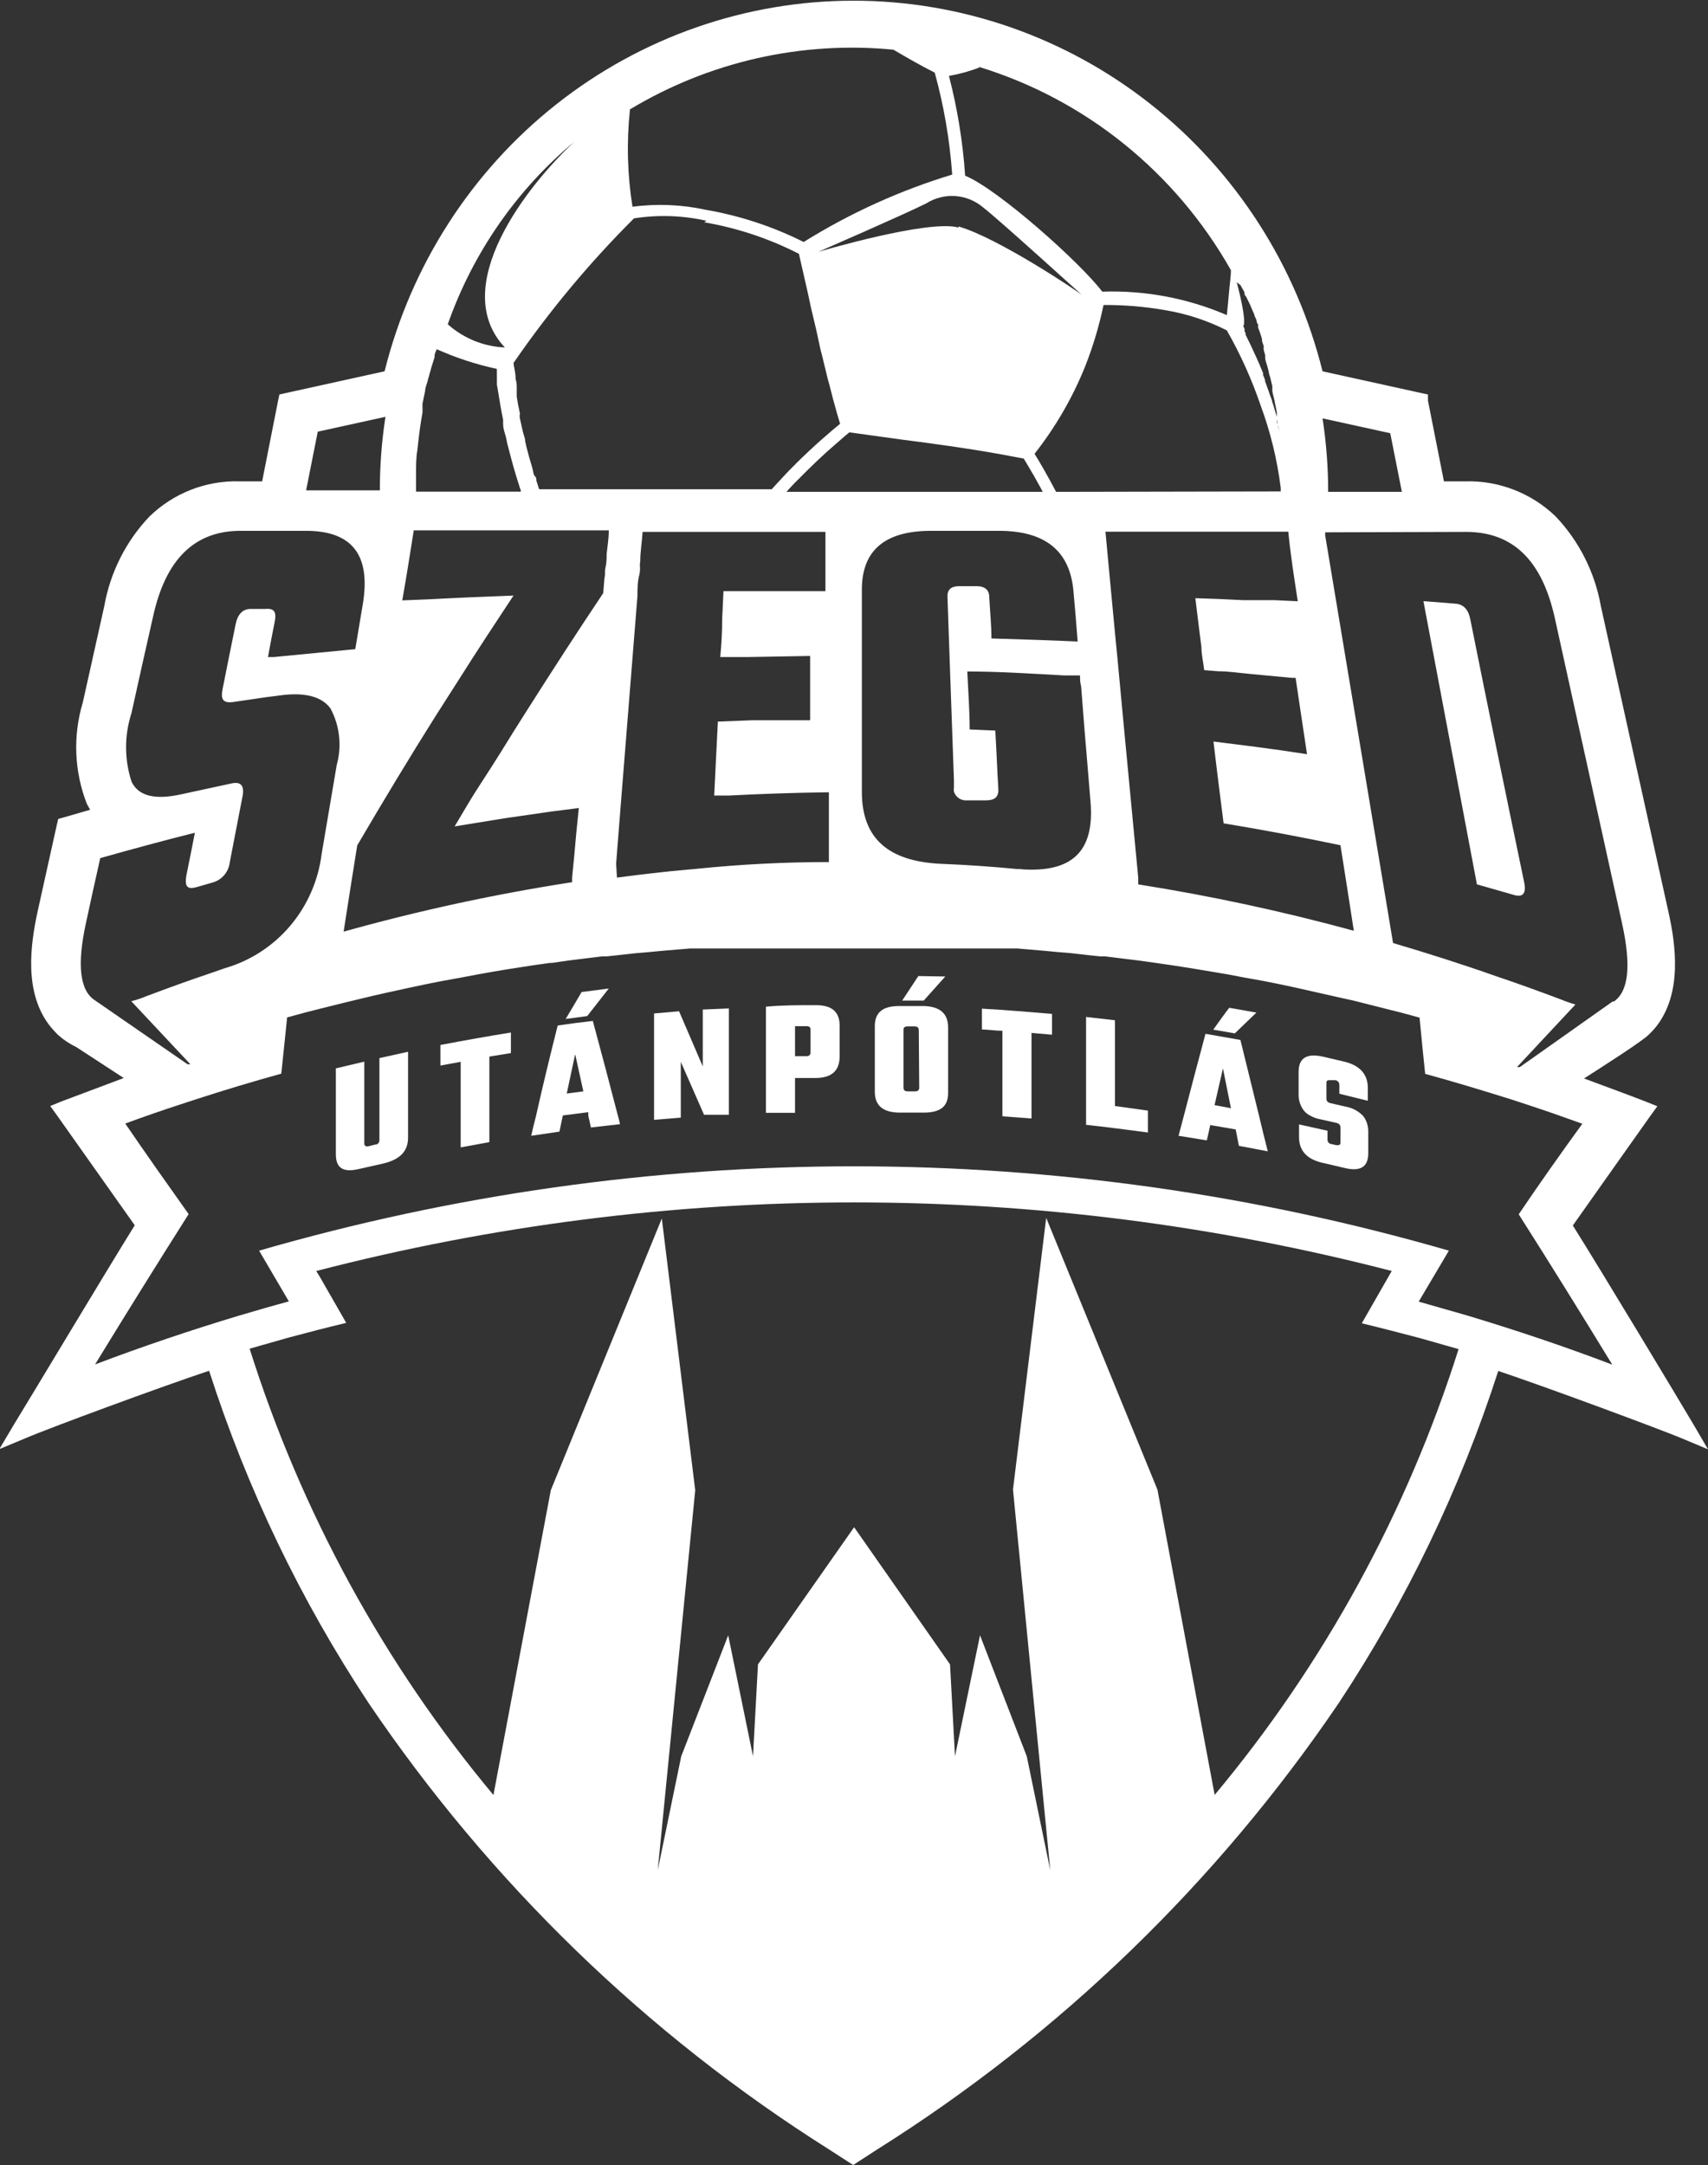 <svg width="71" height="90" viewBox="0 0 71 90" fill="none" xmlns="http://www.w3.org/2000/svg">
<rect x="0" y="0" width="71" height="90" fill="#333333" stroke="none"/>
<g clip-path="url(#clip0_24_366)">
<path d="M51.59 11.879L51.644 11.979L51.697 12.07L51.59 11.879ZM51.796 12.252V12.197C51.796 12.197 51.796 12.279 51.859 12.324L51.796 12.252ZM52.101 12.888V12.843C52.119 12.877 52.134 12.914 52.145 12.952C52.126 12.923 52.097 12.901 52.065 12.888H52.101Z" fill="white"/>
<path d="M70.4 59.221C69.781 58.175 66.582 52.854 65.381 50.944C66.197 49.78 68.195 46.969 68.598 46.396L68.894 45.987L68.419 45.796C67.864 45.578 66.627 45.123 65.847 44.832C66.815 44.213 68.258 43.286 68.536 43.013C68.644 42.91 68.746 42.801 68.84 42.685C69.934 41.294 69.665 39.302 69.36 37.928L66.546 25.195C66.296 23.79 65.641 22.492 64.664 21.465C63.655 20.496 62.308 19.972 60.919 20.01H60.023L59.359 16.654V16.399L59.108 16.345L54.977 15.435C53.88 11.031 51.367 7.125 47.836 4.335C44.305 1.544 39.957 0.029 35.482 0.029C31.007 0.029 26.66 1.544 23.128 4.335C19.597 7.125 17.084 11.031 15.987 15.435L11.856 16.345L11.614 16.399L11.56 16.654L10.897 20.01H9.947C9.26 19.991 8.575 20.11 7.934 20.362C7.292 20.613 6.706 20.991 6.21 21.474C5.238 22.496 4.586 23.788 4.337 25.186L3.441 29.206C3.025 30.588 3.085 32.074 3.611 33.417L3.746 33.663L2.644 33.981L2.42 34.044L2.366 34.272L1.559 37.91C1.264 39.283 0.986 41.275 2.088 42.667C2.178 42.776 2.285 42.894 2.393 43.004L2.455 43.058C2.669 43.245 2.908 43.401 3.163 43.522L5.144 44.814L2.554 45.787L2.088 45.978L2.384 46.387L5.601 50.935C4.391 52.881 1.201 58.211 0.583 59.212L-0.027 60.24L1.066 59.785C1.963 59.394 6.721 57.638 8.692 56.983C10.265 61.877 12.497 66.526 15.324 70.799C20.372 78.26 26.89 84.578 34.465 89.354L35.254 89.864L35.469 90L35.675 89.864L36.463 89.354C44.053 84.582 50.586 78.264 55.649 70.799C58.473 66.527 60.704 61.881 62.281 56.992C64.252 57.647 68.975 59.403 69.916 59.794L71 60.249L70.4 59.221ZM29.276 9.241C30.645 9.476 31.971 9.917 33.21 10.551L33.587 12.206C33.667 12.606 33.757 12.998 33.856 13.398C33.954 13.798 34.026 14.153 34.106 14.526C34.151 14.68 34.187 14.835 34.223 14.989C34.259 15.144 34.304 15.308 34.34 15.472C34.375 15.635 34.438 15.863 34.492 16.054C34.546 16.245 34.572 16.381 34.617 16.545C34.662 16.709 34.734 16.963 34.788 17.163L34.922 17.618C34.519 17.945 33.838 18.528 33.076 19.282C33.048 19.32 33.015 19.354 32.977 19.383L32.87 19.492L32.762 19.601L32.583 19.792L32.44 19.947C32.323 20.074 32.198 20.201 32.081 20.338H22.412C22.384 20.263 22.36 20.187 22.34 20.11C22.322 20.066 22.306 20.02 22.296 19.974C22.296 19.91 22.296 19.846 22.233 19.792C22.17 19.737 22.17 19.601 22.143 19.51L22.099 19.355C22.018 19.091 21.946 18.828 21.883 18.573L21.83 18.337C21.83 18.2 21.758 18.064 21.731 17.927C21.704 17.791 21.65 17.582 21.615 17.409C21.579 17.236 21.615 17.272 21.615 17.2L21.534 16.808L21.48 16.481C21.48 16.481 21.48 16.417 21.48 16.381V16.217C21.48 16.172 21.48 16.136 21.48 16.09C21.48 16.044 21.48 15.872 21.435 15.772C21.435 15.472 21.355 15.235 21.346 15.089C22.829 12.933 24.506 10.92 26.355 9.077C27.356 8.921 28.377 8.955 29.366 9.177V9.077V9.177L29.276 9.241ZM60.229 51.99C44.065 47.315 26.935 47.315 10.771 51.99L12.008 54.1C11.327 54.282 10.646 54.482 9.965 54.682C7.94 55.292 5.941 55.965 3.952 56.72C5.242 54.609 6.539 52.527 7.841 50.471C6.945 49.207 6.049 47.942 5.207 46.706C5.977 46.423 6.757 46.151 7.545 45.896L8.155 45.696C9.329 45.314 10.512 44.959 11.694 44.632L11.936 42.294L12.707 42.085L13.316 41.93L14.266 41.694L14.714 41.585L15.055 41.503C15.727 41.339 16.399 41.194 17.071 41.048L17.761 40.903L18.362 40.784L19.258 40.621L19.885 40.502L20.548 40.384L20.987 40.311L21.444 40.239L22.152 40.129L22.86 40.029H22.941L23.631 39.929L24.366 39.838L25.029 39.757H25.217L25.656 39.711L26.472 39.62L27.018 39.575L27.484 39.529L28.685 39.429H29.07H29.294H29.832H30.065H30.773H31.553H32.61H32.87H33.918H37.064H38.121H38.381H39.429H40.209H40.926H41.132H41.679H41.867H42.288L43.462 39.529L43.937 39.575L44.484 39.62L45.299 39.711L45.729 39.757H45.944L46.59 39.838L47.333 39.929L48.113 40.038L48.803 40.139L49.502 40.248L49.932 40.32L50.425 40.402L51.07 40.511L51.688 40.63L52.199 40.721L52.549 40.784L53.185 40.912L53.866 41.057L55.802 41.494L56.259 41.594L57.621 41.939L58.239 42.094L59.01 42.303C59.082 43.086 59.162 43.868 59.243 44.641C60.435 44.968 61.609 45.323 62.827 45.705L63.437 45.905C64.216 46.16 64.996 46.433 65.776 46.715C64.879 47.952 63.983 49.216 63.132 50.48C64.44 52.536 65.731 54.619 67.021 56.729C65.041 55.974 63.033 55.301 61.008 54.691L58.974 54.109L60.229 51.99ZM42.458 36.127H42.288C41.231 36.024 40.173 35.952 39.116 35.909C36.929 35.809 35.836 34.854 35.827 32.944V32.034C35.827 29.433 35.827 26.926 35.827 24.512C35.827 22.875 36.786 22.066 38.713 22.066H41.517C43.453 22.066 44.493 22.902 44.627 24.622C44.69 25.295 44.744 25.977 44.797 26.668C43.596 26.613 42.396 26.577 41.213 26.541C41.213 25.968 41.15 25.386 41.123 24.822C41.123 24.521 40.935 24.367 40.594 24.367H39.869C39.537 24.367 39.376 24.512 39.385 24.803C39.474 27.25 39.555 29.779 39.654 32.416C39.654 32.526 39.654 32.626 39.654 32.735C39.644 32.792 39.644 32.85 39.654 32.908C39.69 33.021 39.762 33.119 39.86 33.185C39.958 33.251 40.074 33.281 40.191 33.271H40.568H40.98C41.338 33.271 41.517 33.144 41.5 32.798C41.482 32.453 41.446 31.889 41.428 31.398L41.374 30.37L40.308 30.324C40.308 29.515 40.245 28.706 40.209 27.914C41.544 27.914 42.898 28.005 44.233 28.078H44.896C44.896 28.223 44.896 28.378 44.941 28.533C44.986 29.142 45.039 29.752 45.084 30.352C45.165 31.343 45.254 32.353 45.335 33.371C45.496 35.418 44.538 36.282 42.458 36.136V36.127ZM32.691 20.447C32.861 20.256 33.031 20.074 33.202 19.91C33.703 19.401 34.232 18.891 34.797 18.409C35.03 18.2 35.209 18.055 35.307 17.973L37.548 18.282C38.811 18.446 40.12 18.619 41.589 18.882L42.557 19.064L42.763 19.41L42.916 19.674C42.959 19.737 42.998 19.804 43.032 19.874L43.184 20.147L43.265 20.292L43.346 20.447H32.691ZM43.901 20.447C43.543 19.765 43.22 19.21 43.005 18.864C43.875 17.76 44.585 16.535 45.111 15.226C45.436 14.401 45.691 13.549 45.873 12.679C46.741 12.674 47.607 12.747 48.462 12.898C49.344 13.046 50.199 13.329 50.998 13.734C51.561 14.72 52.029 15.759 52.397 16.836C52.809 17.947 53.092 19.104 53.239 20.283C53.242 20.298 53.242 20.314 53.239 20.328C53.239 20.328 53.239 20.392 53.239 20.429L43.901 20.447ZM39.842 9.459C38.605 9.114 34.142 10.433 34.017 10.469C34.115 10.424 37.368 9.014 38.498 8.459C38.863 8.226 39.293 8.119 39.723 8.151C40.154 8.184 40.563 8.356 40.89 8.641C41.455 9.068 44.887 12.188 44.995 12.279C44.896 12.17 41.482 9.878 39.842 9.414V9.459ZM25.611 35.909C25.674 35.109 25.737 34.308 25.799 33.526C26.041 30.479 26.274 27.569 26.498 24.776C26.498 24.494 26.498 24.203 26.57 23.921C26.642 23.639 26.57 23.53 26.615 23.339C26.615 22.93 26.687 22.52 26.713 22.111H34.313V24.576H30.226H30.074L30.02 25.731C30.02 26.247 29.993 26.774 29.94 27.314H30.513H31.051L33.676 27.268C33.676 28.178 33.676 29.042 33.676 29.942H32.108H31.463H31.248L29.841 29.997C29.787 31.007 29.742 32.034 29.689 33.071H30.298C31.687 32.998 33.076 32.953 34.456 32.935C34.456 33.89 34.456 34.854 34.456 35.836C32.616 35.836 30.779 35.93 28.945 36.118L28.353 36.173C27.735 36.227 27.117 36.3 26.498 36.373L25.647 36.482L25.611 35.909ZM60.937 22.111C62.872 22.111 64.091 23.266 64.629 25.677C65.507 29.667 66.442 33.911 67.433 38.41C67.81 40.139 67.702 41.203 67.093 41.63H67.039L63.177 44.359H63.06L65.489 41.758C65.285 41.7 65.084 41.63 64.888 41.548C63.992 41.212 63.096 40.884 62.2 40.584C60.757 40.075 59.324 39.62 57.908 39.202C56.886 33.071 55.954 27.441 55.085 22.248C55.089 22.208 55.089 22.169 55.085 22.129L60.937 22.111ZM57.791 18.009L58.275 20.447H55.21C55.211 19.424 55.133 18.402 54.977 17.391L57.791 18.009ZM53.947 24.994L52.979 24.949H52.226H51.68C51.016 24.913 50.353 24.885 49.69 24.867C49.771 25.531 49.852 26.213 49.941 26.895C49.941 27.214 50.022 27.532 50.058 27.86L50.64 27.905C51.079 27.905 51.536 27.978 51.948 28.014L53.687 28.178H53.857C54.01 29.224 54.171 30.279 54.332 31.352C53.633 31.243 52.934 31.143 52.235 31.052L50.443 30.825C50.532 31.598 50.631 32.38 50.73 33.171L50.864 34.226C52.477 34.493 54.096 34.796 55.721 35.136C55.909 36.3 56.089 37.483 56.277 38.692C53.326 37.885 50.335 37.242 47.316 36.764V36.491C47.112 34.327 46.912 32.222 46.715 30.179C46.625 29.206 46.536 28.251 46.446 27.305L46.366 26.495C46.222 24.994 46.088 23.539 45.953 22.102H53.553C53.642 23.03 53.794 24.003 53.947 24.994ZM51.581 11.879L51.635 11.979L51.688 12.07L51.733 12.152V12.197C51.733 12.197 51.733 12.279 51.796 12.325L51.895 12.525C51.948 12.628 51.996 12.734 52.038 12.843C52.057 12.878 52.072 12.914 52.083 12.952L52.137 13.061C52.137 13.134 52.199 13.216 52.226 13.298C52.253 13.38 52.226 13.416 52.298 13.48V13.534V13.616C52.361 13.77 52.415 13.928 52.459 14.089V14.134C52.459 14.216 52.504 14.298 52.531 14.38C52.527 14.434 52.527 14.489 52.531 14.544L52.594 14.771C52.59 14.807 52.59 14.844 52.594 14.88C52.594 14.998 52.656 15.117 52.683 15.235C52.708 15.316 52.729 15.398 52.746 15.481C52.746 15.553 52.791 15.635 52.809 15.717L52.889 16.063C52.889 16.126 52.889 16.181 52.889 16.245C52.889 16.308 52.952 16.517 52.979 16.645C52.989 16.722 53.004 16.798 53.024 16.872L53.078 17.154C53.078 17.236 53.078 17.318 53.078 17.4C53.078 17.482 53.14 17.773 53.176 17.945L53.122 17.727C53.122 17.673 53.122 17.618 53.078 17.564V17.473C53.082 17.427 53.082 17.381 53.078 17.336C53.061 17.262 53.04 17.189 53.015 17.118C52.987 17.037 52.963 16.955 52.943 16.872L52.889 16.718C52.88 16.665 52.865 16.613 52.844 16.563L52.773 16.372C52.756 16.31 52.735 16.249 52.71 16.19C52.665 16.072 52.63 15.954 52.585 15.844C52.585 15.844 52.585 15.844 52.585 15.79L52.504 15.581V15.508L52.459 15.399C52.439 15.343 52.415 15.288 52.388 15.235C52.369 15.175 52.345 15.117 52.316 15.062L52.244 14.899C52.065 14.498 51.904 14.162 51.778 13.916V13.852C51.767 13.823 51.752 13.796 51.733 13.771C51.738 13.75 51.738 13.728 51.733 13.707C51.733 13.707 51.733 13.707 51.733 13.662L51.68 13.552C51.68 13.552 51.868 13.489 51.411 11.733C51.47 11.776 51.527 11.821 51.581 11.87V11.879ZM40.702 2.783C45.126 4.14 48.871 7.163 51.169 11.233C51.169 11.47 51.124 11.751 51.097 12.07C51.07 12.388 51.034 12.743 50.998 13.098C49.362 12.395 47.595 12.063 45.819 12.124C44.923 10.933 41.482 7.859 40.12 7.304C40.025 5.903 39.8 4.514 39.447 3.156C39.875 3.081 40.295 2.965 40.702 2.811V2.783ZM26.185 4.548C29.483 2.563 33.318 1.694 37.136 2.065C37.727 2.41 38.291 2.738 38.856 3.02C39.238 4.404 39.481 5.824 39.582 7.258C37.413 7.916 35.337 8.858 33.408 10.06C32.125 9.417 30.758 8.967 29.348 8.723C28.344 8.503 27.311 8.46 26.292 8.595C26.079 7.266 26.043 5.914 26.185 4.575V4.548ZM23.873 5.894C21.91 7.713 18.613 11.924 20.987 14.444C20.11 14.407 19.273 14.067 18.613 13.48C19.657 10.514 21.475 7.892 23.873 5.894ZM17.295 20.137C17.295 19.956 17.295 19.765 17.295 19.574C17.295 19.383 17.295 19.01 17.349 18.719L17.403 18.236C17.445 17.873 17.498 17.509 17.564 17.145V16.972C17.56 16.906 17.56 16.839 17.564 16.772L17.672 16.254C17.672 16.126 17.734 15.99 17.77 15.863C17.786 15.785 17.807 15.709 17.833 15.635C17.85 15.558 17.871 15.482 17.896 15.408C17.912 15.334 17.933 15.261 17.958 15.19L18.012 15.017L18.066 14.844V14.789C18.066 14.698 18.12 14.607 18.155 14.517C18.959 14.877 19.797 15.151 20.656 15.335C20.651 15.38 20.651 15.426 20.656 15.472C20.652 15.523 20.652 15.575 20.656 15.626C20.656 15.626 20.656 15.626 20.656 15.681V15.735V15.935V15.99L20.709 16.299C20.763 16.636 20.826 17.027 20.916 17.463C20.911 17.527 20.911 17.591 20.916 17.654C20.916 17.827 20.987 18 21.032 18.173L21.086 18.437L21.184 18.81C21.286 19.21 21.402 19.619 21.534 20.037L21.597 20.238L21.65 20.392C21.65 20.392 21.65 20.392 21.65 20.438H17.295V20.137ZM17.197 22.048H25.307C25.307 22.375 25.253 22.702 25.217 23.03C25.217 23.212 25.217 23.394 25.172 23.576C25.127 23.758 25.172 23.885 25.127 24.03L25.074 24.658C24.052 26.186 22.998 27.808 21.91 29.524C21.552 30.088 21.184 30.67 20.817 31.27C20.53 31.725 20.244 32.18 19.921 32.671C19.598 33.162 19.24 33.781 18.899 34.354L21.032 34.008L22.923 33.735L24.061 33.59L23.953 34.654C23.9 35.263 23.846 35.873 23.783 36.473C23.783 36.546 23.783 36.609 23.783 36.673C20.58 37.167 17.408 37.854 14.284 38.729C14.473 37.51 14.661 36.318 14.849 35.145C15.96 33.247 17.041 31.461 18.093 29.788L19.052 28.287C19.831 27.05 20.602 25.886 21.346 24.758C20.181 24.803 19.007 24.849 17.842 24.913L16.722 24.958C16.892 24.003 17.044 23.03 17.197 22.066V22.048ZM13.209 17.945L16.023 17.327C15.867 18.338 15.79 19.36 15.79 20.383H12.725L13.209 17.945ZM3.961 41.594C3.316 41.194 3.19 40.12 3.576 38.356C3.773 37.446 3.97 36.537 4.167 35.673C5.484 35.3 6.793 34.945 8.101 34.617C7.993 35.181 7.877 35.755 7.76 36.328C7.644 36.901 7.814 36.982 8.191 36.873L8.854 36.682C9.04 36.627 9.206 36.518 9.33 36.367C9.454 36.217 9.532 36.032 9.553 35.836C9.732 34.927 9.902 34.017 10.081 33.108C10.165 32.671 10.022 32.489 9.651 32.562L7.545 33.017C6.452 33.262 5.753 33.099 5.466 32.489C5.166 31.565 5.166 30.567 5.466 29.642C5.765 28.278 6.064 26.941 6.363 25.631C6.891 23.221 8.11 22.057 10.028 22.066H12.716C14.634 22.066 15.404 23.066 15.091 25.058L14.768 26.986L11.372 27.314H11.139C11.229 26.832 11.318 26.341 11.417 25.859C11.515 25.377 11.354 25.286 11.013 25.313H10.422C10.081 25.313 9.875 25.549 9.795 25.95C9.615 26.829 9.436 27.72 9.257 28.624C9.167 29.051 9.257 29.233 9.66 29.188L11.031 28.987L11.65 28.906C12.689 28.769 13.379 28.96 13.738 29.451C14.123 30.169 14.216 31.011 13.998 31.798C13.791 33.008 13.585 34.245 13.37 35.5C13.232 36.605 12.777 37.644 12.062 38.488C11.347 39.332 10.402 39.944 9.347 40.248L8.773 40.448C7.877 40.748 6.981 41.075 6.085 41.412C5.881 41.498 5.672 41.568 5.457 41.621L7.913 44.241H7.796L3.961 41.594ZM50.488 74.592L48.113 61.922L43.489 50.626L42.109 61.922L43.659 77.748L42.682 73.01L40.738 67.98L39.698 73.01L39.492 69.189L35.505 63.487L31.508 69.189L31.302 73.01L30.271 67.98L28.318 73.01L27.341 77.748L28.9 61.95L27.511 50.653L22.896 61.95L20.512 74.62C15.966 69.17 12.522 62.865 10.377 56.065L12.008 55.601C12.797 55.392 13.594 55.182 14.392 54.992L13.307 53.1L13.146 52.836C27.813 49.034 43.187 49.034 57.854 52.836C57.8 52.918 57.755 53.009 57.702 53.1L56.608 55.01C57.406 55.201 58.203 55.41 59.001 55.619L60.632 56.083C58.481 62.877 55.035 69.176 50.488 74.62V74.592Z" fill="white"/>
<path d="M61.116 25.731C61.035 25.331 60.829 25.113 60.489 25.094L59.234 24.994H59.171C59.87 28.699 60.611 32.623 61.394 36.764L61.555 36.809L62.926 37.201C63.312 37.319 63.455 37.137 63.356 36.664C62.556 32.832 61.809 29.187 61.116 25.731Z" fill="white"/>
<path d="M25.306 41.093L24.41 42.239L23.514 42.358C23.738 41.985 23.962 41.612 24.177 41.239L25.306 41.093Z" fill="white"/>
<path d="M25.683 46.369C25.343 45.05 24.993 43.74 24.643 42.44C24.16 42.494 23.667 42.558 23.183 42.631C22.869 43.877 22.564 45.123 22.287 46.369C22.215 46.651 22.143 46.933 22.081 47.215L23.255 47.042C23.299 46.815 23.353 46.587 23.398 46.369L24.455 46.233C24.455 46.278 24.455 46.324 24.455 46.378L24.563 46.869L25.773 46.733C25.746 46.605 25.719 46.487 25.683 46.369ZM23.559 45.459L23.909 43.822L24.249 45.368L23.559 45.459Z" fill="white"/>
<path d="M21.238 42.922V43.777L20.342 43.922V47.478L19.15 47.697V44.14L18.308 44.295V43.44C19.311 43.249 20.279 43.076 21.238 42.922Z" fill="white"/>
<path d="M16.963 43.722V47.288C16.963 47.861 16.623 48.197 15.96 48.361L14.956 48.588C14.293 48.752 13.961 48.588 13.961 47.979V44.413L15.144 44.132V47.533C15.144 47.633 15.207 47.67 15.315 47.651L15.601 47.579C15.718 47.579 15.772 47.488 15.772 47.388V43.986L16.963 43.722Z" fill="white"/>
<path d="M56.877 47.033V47.942C56.877 48.506 56.554 48.715 55.891 48.552L54.995 48.343C54.332 48.197 54 47.842 54 47.269V46.742L55.183 47.005V47.378C55.183 47.425 55.201 47.47 55.232 47.504C55.264 47.538 55.307 47.558 55.353 47.56L55.551 47.606C55.667 47.606 55.721 47.606 55.721 47.497V46.869C55.721 46.769 55.667 46.705 55.551 46.678L54.896 46.532C54.739 46.505 54.587 46.449 54.448 46.369C54.347 46.316 54.258 46.242 54.188 46.151C54.045 45.954 53.972 45.713 53.982 45.468V44.559C53.982 43.986 54.314 43.777 54.977 43.922L55.873 44.131C56.527 44.286 56.859 44.659 56.859 45.223V45.759L55.676 45.468V45.096C55.676 45.048 55.659 45.002 55.627 44.967C55.596 44.931 55.553 44.909 55.506 44.904H55.309C55.192 44.904 55.138 44.904 55.138 45.014V45.669C55.138 45.769 55.192 45.832 55.309 45.859L55.945 46.005C56.217 46.053 56.468 46.187 56.662 46.387C56.804 46.571 56.88 46.799 56.877 47.033Z" fill="white"/>
<path d="M52.226 42.094L51.33 42.958L50.434 42.803C50.658 42.494 50.873 42.185 51.097 41.894L52.226 42.094Z" fill="white"/>
<path d="M52.334 46.369C52.074 45.323 51.823 44.277 51.563 43.231L50.111 42.976C49.807 44.104 49.511 45.232 49.215 46.369C49.144 46.651 49.063 46.933 48.991 47.215L50.165 47.406C50.219 47.188 50.264 46.978 50.309 46.769L51.366 46.951L51.5 47.633L52.701 47.861C52.576 47.37 52.45 46.869 52.334 46.369ZM50.488 45.941L50.837 44.413C50.945 44.968 51.061 45.514 51.169 46.069L50.488 45.941Z" fill="white"/>
<path d="M38.399 41.821H37.377C36.696 41.821 36.365 42.085 36.365 42.658V45.386C36.365 45.95 36.696 46.242 37.377 46.251H38.399C39.08 46.251 39.412 46.005 39.412 45.441V42.712C39.412 42.139 39.08 41.839 38.399 41.821ZM38.211 45.223C38.211 45.323 38.148 45.368 38.032 45.368H37.727C37.61 45.368 37.557 45.314 37.557 45.214V42.812C37.557 42.712 37.61 42.667 37.727 42.667H38.014C38.13 42.667 38.193 42.721 38.193 42.822L38.211 45.223Z" fill="white"/>
<path d="M47.719 46.169V47.078C46.823 46.96 45.998 46.851 45.147 46.76V42.276L46.348 42.412V45.978L47.719 46.169Z" fill="white"/>
<path d="M39.295 40.593L38.399 41.594H37.503L38.175 40.575L39.295 40.593Z" fill="white"/>
<path d="M43.731 42.148V43.013L42.879 42.94V46.496L41.67 46.405V42.849C41.383 42.849 41.105 42.803 40.818 42.794V41.93C41.795 41.985 42.763 42.067 43.731 42.148Z" fill="white"/>
<path d="M30.298 41.921V46.342H29.886H29.267L28.3 44.14V46.46L27.189 46.551V42.13L28.228 42.039L29.214 44.331V41.967L30.298 41.921Z" fill="white"/>
<path d="M33.892 41.785C33.21 41.785 32.52 41.785 31.839 41.848V46.26H33.049V44.813H33.892C34.572 44.813 34.904 44.513 34.904 43.904V42.64C34.904 42.057 34.572 41.776 33.892 41.785ZM33.694 43.749C33.694 43.849 33.641 43.904 33.524 43.904H33.049V42.658H33.524C33.641 42.658 33.694 42.703 33.694 42.803V43.749Z" fill="white"/>
</g>
<defs>
<clipPath id="clip0_24_366">
<rect width="71" height="90" fill="white"/>
</clipPath>
</defs>
</svg>
